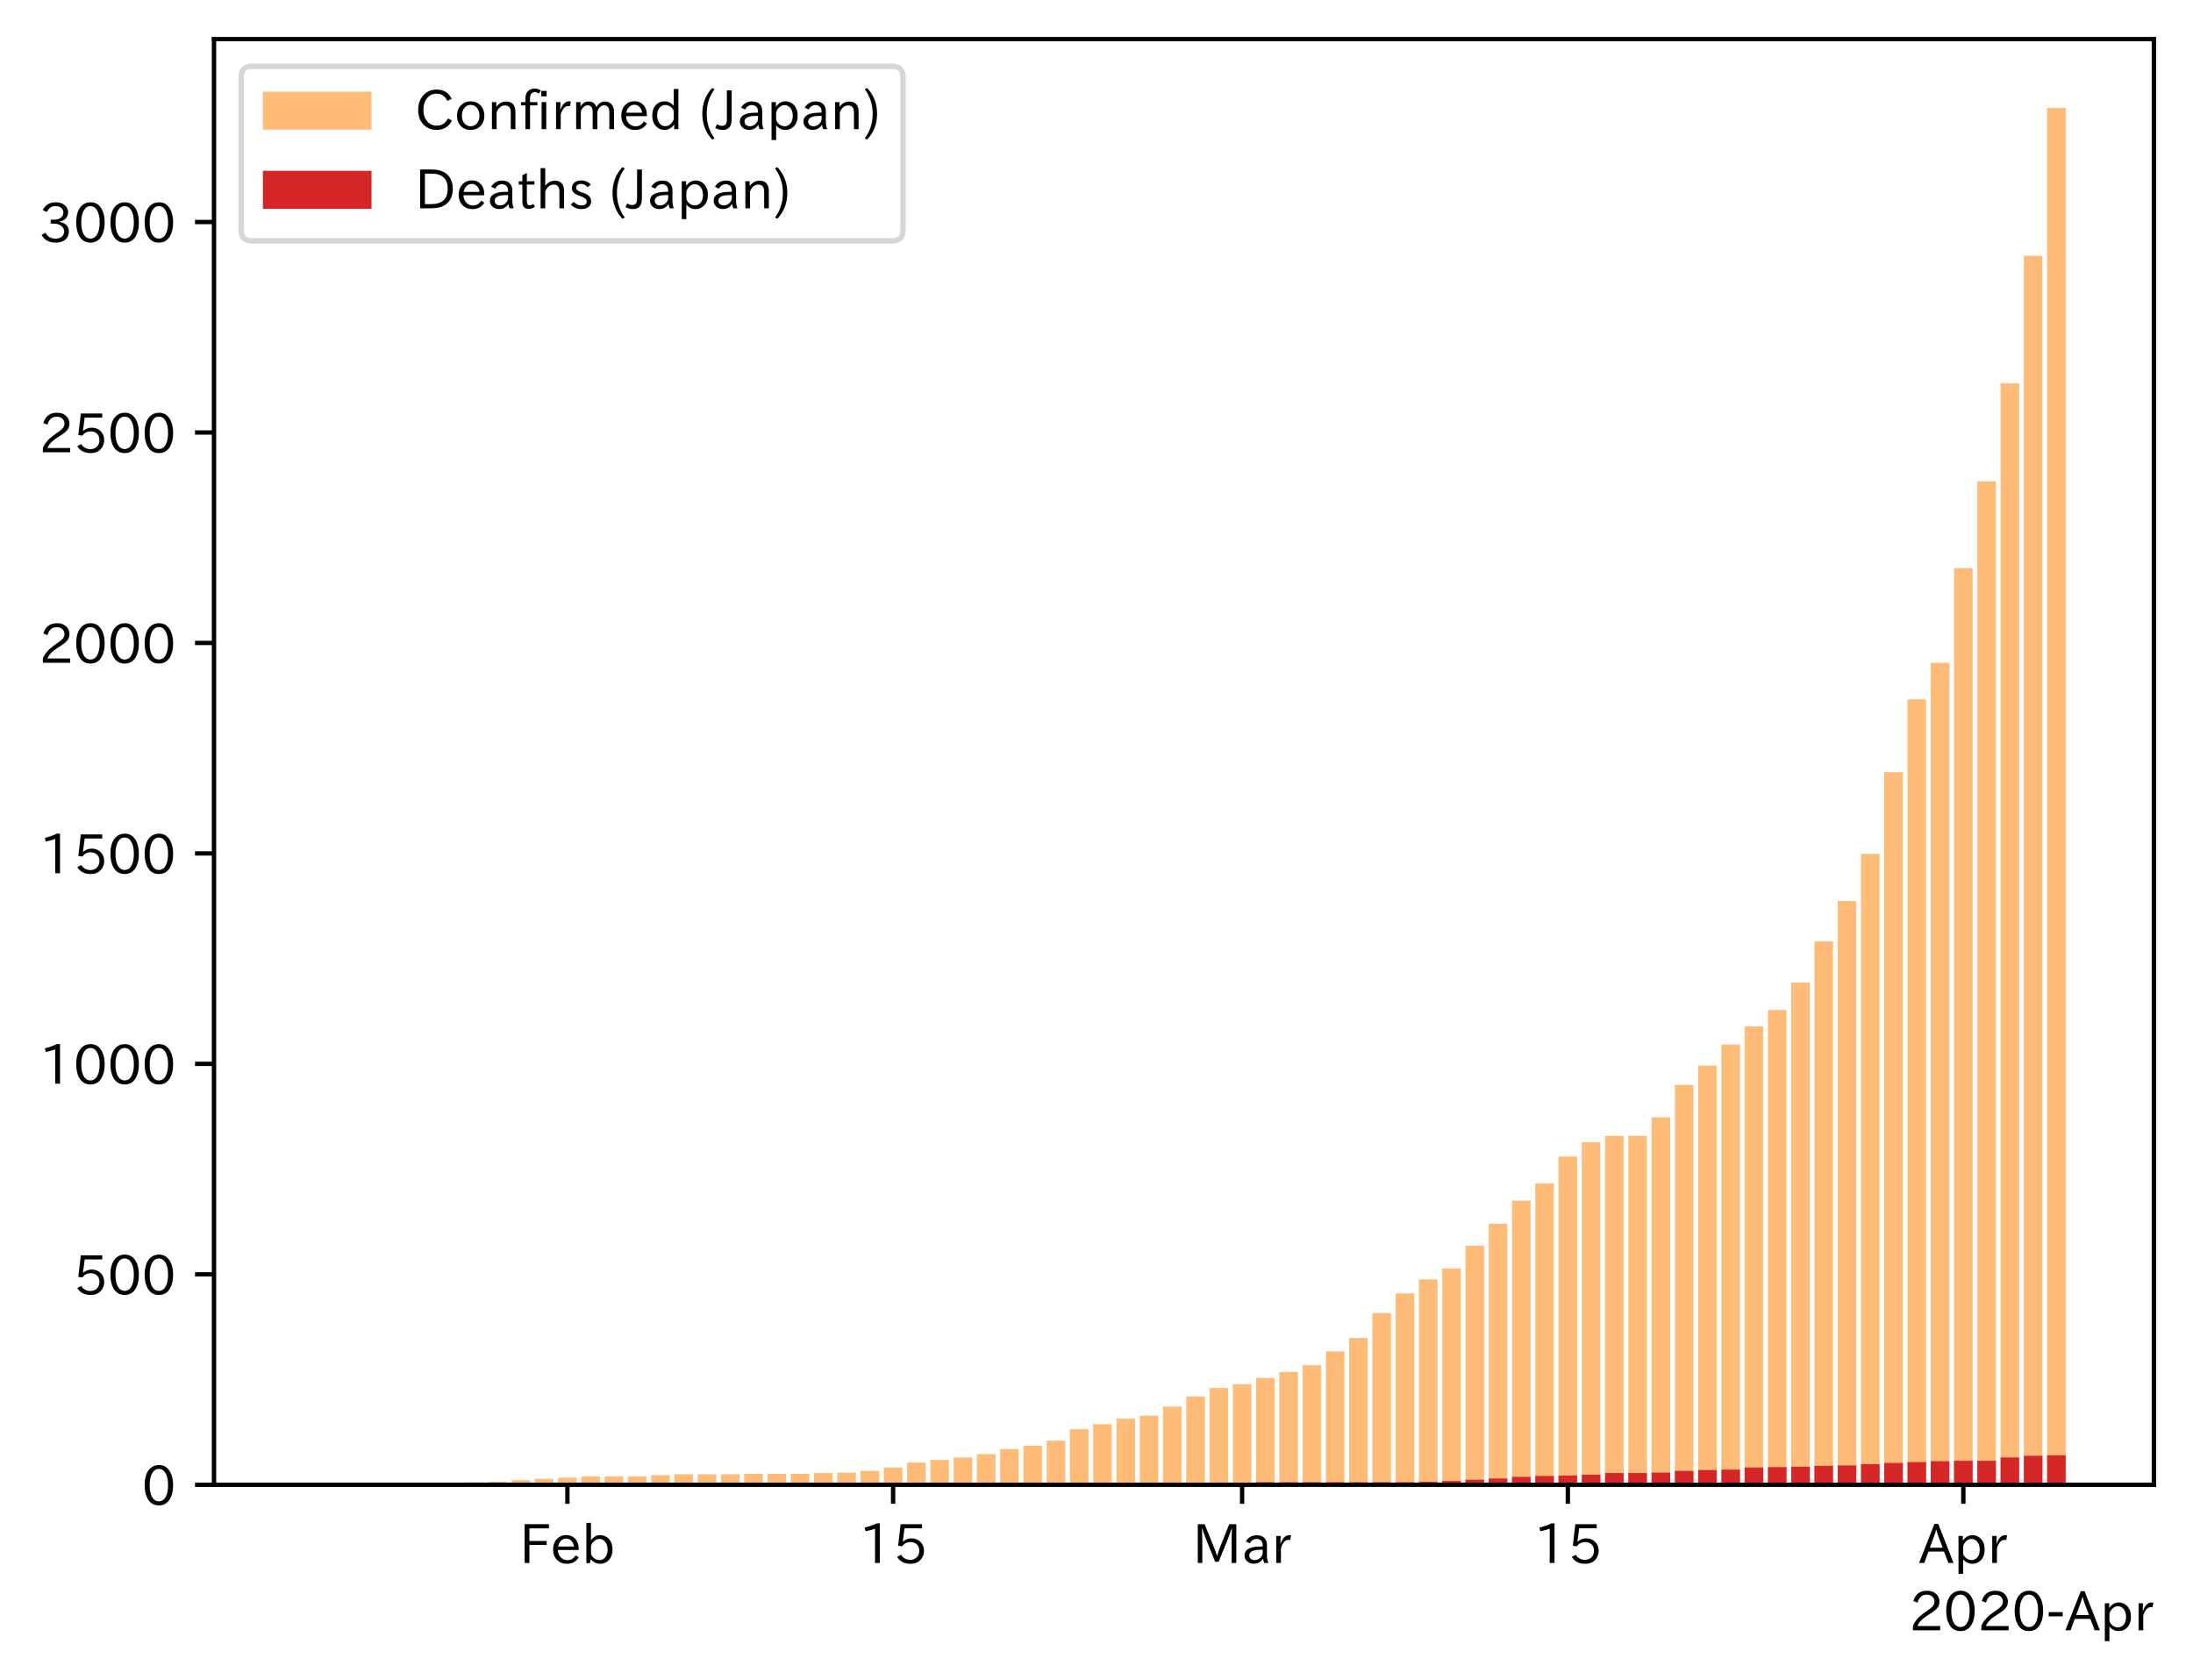 <?xml version="1.0" encoding="utf-8" standalone="no"?>
<!DOCTYPE svg PUBLIC "-//W3C//DTD SVG 1.1//EN"
  "http://www.w3.org/Graphics/SVG/1.1/DTD/svg11.dtd">
<!-- Created with matplotlib (https://matplotlib.org/) -->
<svg height="309.293pt" version="1.1" viewBox="0 0 403.714 309.293" width="403.714pt" xmlns="http://www.w3.org/2000/svg" xmlns:xlink="http://www.w3.org/1999/xlink">
 <defs>
  <style type="text/css">
*{stroke-linecap:butt;stroke-linejoin:round;}
  </style>
 </defs>
 <g id="figure_1">
  <g id="patch_1">
   <path d="M 0 309.293 
L 403.714 309.293 
L 403.714 0 
L 0 0 
z
" style="fill:#ffffff;"/>
  </g>
  <g id="axes_1">
   <g id="patch_2">
    <path d="M 39.394 273.312 
L 396.514 273.312 
L 396.514 7.2 
L 39.394 7.2 
z
" style="fill:#ffffff;"/>
   </g>
   <g id="patch_3">
    <path clip-path="url(#p62c40463d8)" d="M 55.626 273.312 
L 59.053 273.312 
L 59.053 273.235 
L 55.626 273.235 
z
" style="fill:#ffbb78;"/>
   </g>
   <g id="patch_4">
    <path clip-path="url(#p62c40463d8)" d="M 59.91 273.312 
L 63.336 273.312 
L 63.336 273.235 
L 59.91 273.235 
z
" style="fill:#ffbb78;"/>
   </g>
   <g id="patch_5">
    <path clip-path="url(#p62c40463d8)" d="M 64.193 273.312 
L 67.619 273.312 
L 67.619 273.235 
L 64.193 273.235 
z
" style="fill:#ffbb78;"/>
   </g>
   <g id="patch_6">
    <path clip-path="url(#p62c40463d8)" d="M 68.476 273.312 
L 71.902 273.312 
L 71.902 273.235 
L 68.476 273.235 
z
" style="fill:#ffbb78;"/>
   </g>
   <g id="patch_7">
    <path clip-path="url(#p62c40463d8)" d="M 72.759 273.312 
L 76.185 273.312 
L 76.185 273.08 
L 72.759 273.08 
z
" style="fill:#ffbb78;"/>
   </g>
   <g id="patch_8">
    <path clip-path="url(#p62c40463d8)" d="M 77.042 273.312 
L 80.468 273.312 
L 80.468 273.08 
L 77.042 273.08 
z
" style="fill:#ffbb78;"/>
   </g>
   <g id="patch_9">
    <path clip-path="url(#p62c40463d8)" d="M 81.325 273.312 
L 84.751 273.312 
L 84.751 273.002 
L 81.325 273.002 
z
" style="fill:#ffbb78;"/>
   </g>
   <g id="patch_10">
    <path clip-path="url(#p62c40463d8)" d="M 85.608 273.312 
L 89.034 273.312 
L 89.034 272.847 
L 85.608 272.847 
z
" style="fill:#ffbb78;"/>
   </g>
   <g id="patch_11">
    <path clip-path="url(#p62c40463d8)" d="M 89.891 273.312 
L 93.317 273.312 
L 93.317 272.77 
L 89.891 272.77 
z
" style="fill:#ffbb78;"/>
   </g>
   <g id="patch_12">
    <path clip-path="url(#p62c40463d8)" d="M 94.174 273.312 
L 97.6 273.312 
L 97.6 272.46 
L 94.174 272.46 
z
" style="fill:#ffbb78;"/>
   </g>
   <g id="patch_13">
    <path clip-path="url(#p62c40463d8)" d="M 98.457 273.312 
L 101.883 273.312 
L 101.883 272.227 
L 98.457 272.227 
z
" style="fill:#ffbb78;"/>
   </g>
   <g id="patch_14">
    <path clip-path="url(#p62c40463d8)" d="M 102.74 273.312 
L 106.166 273.312 
L 106.166 271.995 
L 102.74 271.995 
z
" style="fill:#ffbb78;"/>
   </g>
   <g id="patch_15">
    <path clip-path="url(#p62c40463d8)" d="M 107.023 273.312 
L 110.449 273.312 
L 110.449 271.762 
L 107.023 271.762 
z
" style="fill:#ffbb78;"/>
   </g>
   <g id="patch_16">
    <path clip-path="url(#p62c40463d8)" d="M 111.306 273.312 
L 114.732 273.312 
L 114.732 271.762 
L 111.306 271.762 
z
" style="fill:#ffbb78;"/>
   </g>
   <g id="patch_17">
    <path clip-path="url(#p62c40463d8)" d="M 115.589 273.312 
L 119.015 273.312 
L 119.015 271.762 
L 115.589 271.762 
z
" style="fill:#ffbb78;"/>
   </g>
   <g id="patch_18">
    <path clip-path="url(#p62c40463d8)" d="M 119.872 273.312 
L 123.299 273.312 
L 123.299 271.53 
L 119.872 271.53 
z
" style="fill:#ffbb78;"/>
   </g>
   <g id="patch_19">
    <path clip-path="url(#p62c40463d8)" d="M 124.155 273.312 
L 127.582 273.312 
L 127.582 271.375 
L 124.155 271.375 
z
" style="fill:#ffbb78;"/>
   </g>
   <g id="patch_20">
    <path clip-path="url(#p62c40463d8)" d="M 128.438 273.312 
L 131.865 273.312 
L 131.865 271.375 
L 128.438 271.375 
z
" style="fill:#ffbb78;"/>
   </g>
   <g id="patch_21">
    <path clip-path="url(#p62c40463d8)" d="M 132.721 273.312 
L 136.148 273.312 
L 136.148 271.375 
L 132.721 271.375 
z
" style="fill:#ffbb78;"/>
   </g>
   <g id="patch_22">
    <path clip-path="url(#p62c40463d8)" d="M 137.004 273.312 
L 140.431 273.312 
L 140.431 271.297 
L 137.004 271.297 
z
" style="fill:#ffbb78;"/>
   </g>
   <g id="patch_23">
    <path clip-path="url(#p62c40463d8)" d="M 141.287 273.312 
L 144.714 273.312 
L 144.714 271.297 
L 141.287 271.297 
z
" style="fill:#ffbb78;"/>
   </g>
   <g id="patch_24">
    <path clip-path="url(#p62c40463d8)" d="M 145.57 273.312 
L 148.997 273.312 
L 148.997 271.297 
L 145.57 271.297 
z
" style="fill:#ffbb78;"/>
   </g>
   <g id="patch_25">
    <path clip-path="url(#p62c40463d8)" d="M 149.853 273.312 
L 153.28 273.312 
L 153.28 271.143 
L 149.853 271.143 
z
" style="fill:#ffbb78;"/>
   </g>
   <g id="patch_26">
    <path clip-path="url(#p62c40463d8)" d="M 154.136 273.312 
L 157.563 273.312 
L 157.563 271.065 
L 154.136 271.065 
z
" style="fill:#ffbb78;"/>
   </g>
   <g id="patch_27">
    <path clip-path="url(#p62c40463d8)" d="M 158.419 273.312 
L 161.846 273.312 
L 161.846 270.755 
L 158.419 270.755 
z
" style="fill:#ffbb78;"/>
   </g>
   <g id="patch_28">
    <path clip-path="url(#p62c40463d8)" d="M 162.703 273.312 
L 166.129 273.312 
L 166.129 270.135 
L 162.703 270.135 
z
" style="fill:#ffbb78;"/>
   </g>
   <g id="patch_29">
    <path clip-path="url(#p62c40463d8)" d="M 166.986 273.312 
L 170.412 273.312 
L 170.412 269.206 
L 166.986 269.206 
z
" style="fill:#ffbb78;"/>
   </g>
   <g id="patch_30">
    <path clip-path="url(#p62c40463d8)" d="M 171.269 273.312 
L 174.695 273.312 
L 174.695 268.741 
L 171.269 268.741 
z
" style="fill:#ffbb78;"/>
   </g>
   <g id="patch_31">
    <path clip-path="url(#p62c40463d8)" d="M 175.552 273.312 
L 178.978 273.312 
L 178.978 268.276 
L 175.552 268.276 
z
" style="fill:#ffbb78;"/>
   </g>
   <g id="patch_32">
    <path clip-path="url(#p62c40463d8)" d="M 179.835 273.312 
L 183.261 273.312 
L 183.261 267.656 
L 179.835 267.656 
z
" style="fill:#ffbb78;"/>
   </g>
   <g id="patch_33">
    <path clip-path="url(#p62c40463d8)" d="M 184.118 273.312 
L 187.544 273.312 
L 187.544 266.726 
L 184.118 266.726 
z
" style="fill:#ffbb78;"/>
   </g>
   <g id="patch_34">
    <path clip-path="url(#p62c40463d8)" d="M 188.401 273.312 
L 191.827 273.312 
L 191.827 266.106 
L 188.401 266.106 
z
" style="fill:#ffbb78;"/>
   </g>
   <g id="patch_35">
    <path clip-path="url(#p62c40463d8)" d="M 192.684 273.312 
L 196.11 273.312 
L 196.11 265.177 
L 192.684 265.177 
z
" style="fill:#ffbb78;"/>
   </g>
   <g id="patch_36">
    <path clip-path="url(#p62c40463d8)" d="M 196.967 273.312 
L 200.393 273.312 
L 200.393 263.085 
L 196.967 263.085 
z
" style="fill:#ffbb78;"/>
   </g>
   <g id="patch_37">
    <path clip-path="url(#p62c40463d8)" d="M 201.25 273.312 
L 204.676 273.312 
L 204.676 262.155 
L 201.25 262.155 
z
" style="fill:#ffbb78;"/>
   </g>
   <g id="patch_38">
    <path clip-path="url(#p62c40463d8)" d="M 205.533 273.312 
L 208.959 273.312 
L 208.959 261.147 
L 205.533 261.147 
z
" style="fill:#ffbb78;"/>
   </g>
   <g id="patch_39">
    <path clip-path="url(#p62c40463d8)" d="M 209.816 273.312 
L 213.242 273.312 
L 213.242 260.605 
L 209.816 260.605 
z
" style="fill:#ffbb78;"/>
   </g>
   <g id="patch_40">
    <path clip-path="url(#p62c40463d8)" d="M 214.099 273.312 
L 217.525 273.312 
L 217.525 258.901 
L 214.099 258.901 
z
" style="fill:#ffbb78;"/>
   </g>
   <g id="patch_41">
    <path clip-path="url(#p62c40463d8)" d="M 218.382 273.312 
L 221.808 273.312 
L 221.808 257.041 
L 218.382 257.041 
z
" style="fill:#ffbb78;"/>
   </g>
   <g id="patch_42">
    <path clip-path="url(#p62c40463d8)" d="M 222.665 273.312 
L 226.092 273.312 
L 226.092 255.491 
L 222.665 255.491 
z
" style="fill:#ffbb78;"/>
   </g>
   <g id="patch_43">
    <path clip-path="url(#p62c40463d8)" d="M 226.948 273.312 
L 230.375 273.312 
L 230.375 254.794 
L 226.948 254.794 
z
" style="fill:#ffbb78;"/>
   </g>
   <g id="patch_44">
    <path clip-path="url(#p62c40463d8)" d="M 231.231 273.312 
L 234.658 273.312 
L 234.658 253.632 
L 231.231 253.632 
z
" style="fill:#ffbb78;"/>
   </g>
   <g id="patch_45">
    <path clip-path="url(#p62c40463d8)" d="M 235.514 273.312 
L 238.941 273.312 
L 238.941 252.547 
L 235.514 252.547 
z
" style="fill:#ffbb78;"/>
   </g>
   <g id="patch_46">
    <path clip-path="url(#p62c40463d8)" d="M 239.797 273.312 
L 243.224 273.312 
L 243.224 251.307 
L 239.797 251.307 
z
" style="fill:#ffbb78;"/>
   </g>
   <g id="patch_47">
    <path clip-path="url(#p62c40463d8)" d="M 244.08 273.312 
L 247.507 273.312 
L 247.507 248.751 
L 244.08 248.751 
z
" style="fill:#ffbb78;"/>
   </g>
   <g id="patch_48">
    <path clip-path="url(#p62c40463d8)" d="M 248.363 273.312 
L 251.79 273.312 
L 251.79 246.271 
L 248.363 246.271 
z
" style="fill:#ffbb78;"/>
   </g>
   <g id="patch_49">
    <path clip-path="url(#p62c40463d8)" d="M 252.646 273.312 
L 256.073 273.312 
L 256.073 241.7 
L 252.646 241.7 
z
" style="fill:#ffbb78;"/>
   </g>
   <g id="patch_50">
    <path clip-path="url(#p62c40463d8)" d="M 256.929 273.312 
L 260.356 273.312 
L 260.356 238.058 
L 256.929 238.058 
z
" style="fill:#ffbb78;"/>
   </g>
   <g id="patch_51">
    <path clip-path="url(#p62c40463d8)" d="M 261.212 273.312 
L 264.639 273.312 
L 264.639 235.501 
L 261.212 235.501 
z
" style="fill:#ffbb78;"/>
   </g>
   <g id="patch_52">
    <path clip-path="url(#p62c40463d8)" d="M 265.496 273.312 
L 268.922 273.312 
L 268.922 233.487 
L 265.496 233.487 
z
" style="fill:#ffbb78;"/>
   </g>
   <g id="patch_53">
    <path clip-path="url(#p62c40463d8)" d="M 269.779 273.312 
L 273.205 273.312 
L 273.205 229.303 
L 269.779 229.303 
z
" style="fill:#ffbb78;"/>
   </g>
   <g id="patch_54">
    <path clip-path="url(#p62c40463d8)" d="M 274.062 273.312 
L 277.488 273.312 
L 277.488 225.274 
L 274.062 225.274 
z
" style="fill:#ffbb78;"/>
   </g>
   <g id="patch_55">
    <path clip-path="url(#p62c40463d8)" d="M 278.345 273.312 
L 281.771 273.312 
L 281.771 221.012 
L 278.345 221.012 
z
" style="fill:#ffbb78;"/>
   </g>
   <g id="patch_56">
    <path clip-path="url(#p62c40463d8)" d="M 282.628 273.312 
L 286.054 273.312 
L 286.054 217.836 
L 282.628 217.836 
z
" style="fill:#ffbb78;"/>
   </g>
   <g id="patch_57">
    <path clip-path="url(#p62c40463d8)" d="M 286.911 273.312 
L 290.337 273.312 
L 290.337 212.877 
L 286.911 212.877 
z
" style="fill:#ffbb78;"/>
   </g>
   <g id="patch_58">
    <path clip-path="url(#p62c40463d8)" d="M 291.194 273.312 
L 294.62 273.312 
L 294.62 210.243 
L 291.194 210.243 
z
" style="fill:#ffbb78;"/>
   </g>
   <g id="patch_59">
    <path clip-path="url(#p62c40463d8)" d="M 295.477 273.312 
L 298.903 273.312 
L 298.903 209.08 
L 295.477 209.08 
z
" style="fill:#ffbb78;"/>
   </g>
   <g id="patch_60">
    <path clip-path="url(#p62c40463d8)" d="M 299.76 273.312 
L 303.186 273.312 
L 303.186 209.08 
L 299.76 209.08 
z
" style="fill:#ffbb78;"/>
   </g>
   <g id="patch_61">
    <path clip-path="url(#p62c40463d8)" d="M 304.043 273.312 
L 307.469 273.312 
L 307.469 205.671 
L 304.043 205.671 
z
" style="fill:#ffbb78;"/>
   </g>
   <g id="patch_62">
    <path clip-path="url(#p62c40463d8)" d="M 308.326 273.312 
L 311.752 273.312 
L 311.752 199.705 
L 308.326 199.705 
z
" style="fill:#ffbb78;"/>
   </g>
   <g id="patch_63">
    <path clip-path="url(#p62c40463d8)" d="M 312.609 273.312 
L 316.035 273.312 
L 316.035 196.141 
L 312.609 196.141 
z
" style="fill:#ffbb78;"/>
   </g>
   <g id="patch_64">
    <path clip-path="url(#p62c40463d8)" d="M 316.892 273.312 
L 320.318 273.312 
L 320.318 192.267 
L 316.892 192.267 
z
" style="fill:#ffbb78;"/>
   </g>
   <g id="patch_65">
    <path clip-path="url(#p62c40463d8)" d="M 321.175 273.312 
L 324.601 273.312 
L 324.601 188.935 
L 321.175 188.935 
z
" style="fill:#ffbb78;"/>
   </g>
   <g id="patch_66">
    <path clip-path="url(#p62c40463d8)" d="M 325.458 273.312 
L 328.885 273.312 
L 328.885 185.914 
L 325.458 185.914 
z
" style="fill:#ffbb78;"/>
   </g>
   <g id="patch_67">
    <path clip-path="url(#p62c40463d8)" d="M 329.741 273.312 
L 333.168 273.312 
L 333.168 180.877 
L 329.741 180.877 
z
" style="fill:#ffbb78;"/>
   </g>
   <g id="patch_68">
    <path clip-path="url(#p62c40463d8)" d="M 334.024 273.312 
L 337.451 273.312 
L 337.451 173.284 
L 334.024 173.284 
z
" style="fill:#ffbb78;"/>
   </g>
   <g id="patch_69">
    <path clip-path="url(#p62c40463d8)" d="M 338.307 273.312 
L 341.734 273.312 
L 341.734 165.846 
L 338.307 165.846 
z
" style="fill:#ffbb78;"/>
   </g>
   <g id="patch_70">
    <path clip-path="url(#p62c40463d8)" d="M 342.59 273.312 
L 346.017 273.312 
L 346.017 157.168 
L 342.59 157.168 
z
" style="fill:#ffbb78;"/>
   </g>
   <g id="patch_71">
    <path clip-path="url(#p62c40463d8)" d="M 346.873 273.312 
L 350.3 273.312 
L 350.3 142.137 
L 346.873 142.137 
z
" style="fill:#ffbb78;"/>
   </g>
   <g id="patch_72">
    <path clip-path="url(#p62c40463d8)" d="M 351.156 273.312 
L 354.583 273.312 
L 354.583 128.733 
L 351.156 128.733 
z
" style="fill:#ffbb78;"/>
   </g>
   <g id="patch_73">
    <path clip-path="url(#p62c40463d8)" d="M 355.439 273.312 
L 358.866 273.312 
L 358.866 121.992 
L 355.439 121.992 
z
" style="fill:#ffbb78;"/>
   </g>
   <g id="patch_74">
    <path clip-path="url(#p62c40463d8)" d="M 359.722 273.312 
L 363.149 273.312 
L 363.149 104.559 
L 359.722 104.559 
z
" style="fill:#ffbb78;"/>
   </g>
   <g id="patch_75">
    <path clip-path="url(#p62c40463d8)" d="M 364.005 273.312 
L 367.432 273.312 
L 367.432 88.598 
L 364.005 88.598 
z
" style="fill:#ffbb78;"/>
   </g>
   <g id="patch_76">
    <path clip-path="url(#p62c40463d8)" d="M 368.289 273.312 
L 371.715 273.312 
L 371.715 70.545 
L 368.289 70.545 
z
" style="fill:#ffbb78;"/>
   </g>
   <g id="patch_77">
    <path clip-path="url(#p62c40463d8)" d="M 372.572 273.312 
L 375.998 273.312 
L 375.998 47.068 
L 372.572 47.068 
z
" style="fill:#ffbb78;"/>
   </g>
   <g id="patch_78">
    <path clip-path="url(#p62c40463d8)" d="M 376.855 273.312 
L 380.281 273.312 
L 380.281 19.872 
L 376.855 19.872 
z
" style="fill:#ffbb78;"/>
   </g>
   <g id="patch_79">
    <path clip-path="url(#p62c40463d8)" d="M 55.626 273.312 
L 59.053 273.312 
L 59.053 273.312 
L 55.626 273.312 
z
" style="fill:#d62728;"/>
   </g>
   <g id="patch_80">
    <path clip-path="url(#p62c40463d8)" d="M 59.91 273.312 
L 63.336 273.312 
L 63.336 273.312 
L 59.91 273.312 
z
" style="fill:#d62728;"/>
   </g>
   <g id="patch_81">
    <path clip-path="url(#p62c40463d8)" d="M 64.193 273.312 
L 67.619 273.312 
L 67.619 273.312 
L 64.193 273.312 
z
" style="fill:#d62728;"/>
   </g>
   <g id="patch_82">
    <path clip-path="url(#p62c40463d8)" d="M 68.476 273.312 
L 71.902 273.312 
L 71.902 273.312 
L 68.476 273.312 
z
" style="fill:#d62728;"/>
   </g>
   <g id="patch_83">
    <path clip-path="url(#p62c40463d8)" d="M 72.759 273.312 
L 76.185 273.312 
L 76.185 273.312 
L 72.759 273.312 
z
" style="fill:#d62728;"/>
   </g>
   <g id="patch_84">
    <path clip-path="url(#p62c40463d8)" d="M 77.042 273.312 
L 80.468 273.312 
L 80.468 273.312 
L 77.042 273.312 
z
" style="fill:#d62728;"/>
   </g>
   <g id="patch_85">
    <path clip-path="url(#p62c40463d8)" d="M 81.325 273.312 
L 84.751 273.312 
L 84.751 273.312 
L 81.325 273.312 
z
" style="fill:#d62728;"/>
   </g>
   <g id="patch_86">
    <path clip-path="url(#p62c40463d8)" d="M 85.608 273.312 
L 89.034 273.312 
L 89.034 273.312 
L 85.608 273.312 
z
" style="fill:#d62728;"/>
   </g>
   <g id="patch_87">
    <path clip-path="url(#p62c40463d8)" d="M 89.891 273.312 
L 93.317 273.312 
L 93.317 273.312 
L 89.891 273.312 
z
" style="fill:#d62728;"/>
   </g>
   <g id="patch_88">
    <path clip-path="url(#p62c40463d8)" d="M 94.174 273.312 
L 97.6 273.312 
L 97.6 273.312 
L 94.174 273.312 
z
" style="fill:#d62728;"/>
   </g>
   <g id="patch_89">
    <path clip-path="url(#p62c40463d8)" d="M 98.457 273.312 
L 101.883 273.312 
L 101.883 273.312 
L 98.457 273.312 
z
" style="fill:#d62728;"/>
   </g>
   <g id="patch_90">
    <path clip-path="url(#p62c40463d8)" d="M 102.74 273.312 
L 106.166 273.312 
L 106.166 273.312 
L 102.74 273.312 
z
" style="fill:#d62728;"/>
   </g>
   <g id="patch_91">
    <path clip-path="url(#p62c40463d8)" d="M 107.023 273.312 
L 110.449 273.312 
L 110.449 273.312 
L 107.023 273.312 
z
" style="fill:#d62728;"/>
   </g>
   <g id="patch_92">
    <path clip-path="url(#p62c40463d8)" d="M 111.306 273.312 
L 114.732 273.312 
L 114.732 273.312 
L 111.306 273.312 
z
" style="fill:#d62728;"/>
   </g>
   <g id="patch_93">
    <path clip-path="url(#p62c40463d8)" d="M 115.589 273.312 
L 119.015 273.312 
L 119.015 273.312 
L 115.589 273.312 
z
" style="fill:#d62728;"/>
   </g>
   <g id="patch_94">
    <path clip-path="url(#p62c40463d8)" d="M 119.872 273.312 
L 123.299 273.312 
L 123.299 273.312 
L 119.872 273.312 
z
" style="fill:#d62728;"/>
   </g>
   <g id="patch_95">
    <path clip-path="url(#p62c40463d8)" d="M 124.155 273.312 
L 127.582 273.312 
L 127.582 273.312 
L 124.155 273.312 
z
" style="fill:#d62728;"/>
   </g>
   <g id="patch_96">
    <path clip-path="url(#p62c40463d8)" d="M 128.438 273.312 
L 131.865 273.312 
L 131.865 273.312 
L 128.438 273.312 
z
" style="fill:#d62728;"/>
   </g>
   <g id="patch_97">
    <path clip-path="url(#p62c40463d8)" d="M 132.721 273.312 
L 136.148 273.312 
L 136.148 273.312 
L 132.721 273.312 
z
" style="fill:#d62728;"/>
   </g>
   <g id="patch_98">
    <path clip-path="url(#p62c40463d8)" d="M 137.004 273.312 
L 140.431 273.312 
L 140.431 273.312 
L 137.004 273.312 
z
" style="fill:#d62728;"/>
   </g>
   <g id="patch_99">
    <path clip-path="url(#p62c40463d8)" d="M 141.287 273.312 
L 144.714 273.312 
L 144.714 273.312 
L 141.287 273.312 
z
" style="fill:#d62728;"/>
   </g>
   <g id="patch_100">
    <path clip-path="url(#p62c40463d8)" d="M 145.57 273.312 
L 148.997 273.312 
L 148.997 273.312 
L 145.57 273.312 
z
" style="fill:#d62728;"/>
   </g>
   <g id="patch_101">
    <path clip-path="url(#p62c40463d8)" d="M 149.853 273.312 
L 153.28 273.312 
L 153.28 273.312 
L 149.853 273.312 
z
" style="fill:#d62728;"/>
   </g>
   <g id="patch_102">
    <path clip-path="url(#p62c40463d8)" d="M 154.136 273.312 
L 157.563 273.312 
L 157.563 273.312 
L 154.136 273.312 
z
" style="fill:#d62728;"/>
   </g>
   <g id="patch_103">
    <path clip-path="url(#p62c40463d8)" d="M 158.419 273.312 
L 161.846 273.312 
L 161.846 273.235 
L 158.419 273.235 
z
" style="fill:#d62728;"/>
   </g>
   <g id="patch_104">
    <path clip-path="url(#p62c40463d8)" d="M 162.703 273.312 
L 166.129 273.312 
L 166.129 273.235 
L 162.703 273.235 
z
" style="fill:#d62728;"/>
   </g>
   <g id="patch_105">
    <path clip-path="url(#p62c40463d8)" d="M 166.986 273.312 
L 170.412 273.312 
L 170.412 273.235 
L 166.986 273.235 
z
" style="fill:#d62728;"/>
   </g>
   <g id="patch_106">
    <path clip-path="url(#p62c40463d8)" d="M 171.269 273.312 
L 174.695 273.312 
L 174.695 273.235 
L 171.269 273.235 
z
" style="fill:#d62728;"/>
   </g>
   <g id="patch_107">
    <path clip-path="url(#p62c40463d8)" d="M 175.552 273.312 
L 178.978 273.312 
L 178.978 273.235 
L 175.552 273.235 
z
" style="fill:#d62728;"/>
   </g>
   <g id="patch_108">
    <path clip-path="url(#p62c40463d8)" d="M 179.835 273.312 
L 183.261 273.312 
L 183.261 273.235 
L 179.835 273.235 
z
" style="fill:#d62728;"/>
   </g>
   <g id="patch_109">
    <path clip-path="url(#p62c40463d8)" d="M 184.118 273.312 
L 187.544 273.312 
L 187.544 273.235 
L 184.118 273.235 
z
" style="fill:#d62728;"/>
   </g>
   <g id="patch_110">
    <path clip-path="url(#p62c40463d8)" d="M 188.401 273.312 
L 191.827 273.312 
L 191.827 273.235 
L 188.401 273.235 
z
" style="fill:#d62728;"/>
   </g>
   <g id="patch_111">
    <path clip-path="url(#p62c40463d8)" d="M 192.684 273.312 
L 196.11 273.312 
L 196.11 273.235 
L 192.684 273.235 
z
" style="fill:#d62728;"/>
   </g>
   <g id="patch_112">
    <path clip-path="url(#p62c40463d8)" d="M 196.967 273.312 
L 200.393 273.312 
L 200.393 273.235 
L 196.967 273.235 
z
" style="fill:#d62728;"/>
   </g>
   <g id="patch_113">
    <path clip-path="url(#p62c40463d8)" d="M 201.25 273.312 
L 204.676 273.312 
L 204.676 273.235 
L 201.25 273.235 
z
" style="fill:#d62728;"/>
   </g>
   <g id="patch_114">
    <path clip-path="url(#p62c40463d8)" d="M 205.533 273.312 
L 208.959 273.312 
L 208.959 273.235 
L 205.533 273.235 
z
" style="fill:#d62728;"/>
   </g>
   <g id="patch_115">
    <path clip-path="url(#p62c40463d8)" d="M 209.816 273.312 
L 213.242 273.312 
L 213.242 273.235 
L 209.816 273.235 
z
" style="fill:#d62728;"/>
   </g>
   <g id="patch_116">
    <path clip-path="url(#p62c40463d8)" d="M 214.099 273.312 
L 217.525 273.312 
L 217.525 273.08 
L 214.099 273.08 
z
" style="fill:#d62728;"/>
   </g>
   <g id="patch_117">
    <path clip-path="url(#p62c40463d8)" d="M 218.382 273.312 
L 221.808 273.312 
L 221.808 273.002 
L 218.382 273.002 
z
" style="fill:#d62728;"/>
   </g>
   <g id="patch_118">
    <path clip-path="url(#p62c40463d8)" d="M 222.665 273.312 
L 226.092 273.312 
L 226.092 272.925 
L 222.665 272.925 
z
" style="fill:#d62728;"/>
   </g>
   <g id="patch_119">
    <path clip-path="url(#p62c40463d8)" d="M 226.948 273.312 
L 230.375 273.312 
L 230.375 272.925 
L 226.948 272.925 
z
" style="fill:#d62728;"/>
   </g>
   <g id="patch_120">
    <path clip-path="url(#p62c40463d8)" d="M 231.231 273.312 
L 234.658 273.312 
L 234.658 272.847 
L 231.231 272.847 
z
" style="fill:#d62728;"/>
   </g>
   <g id="patch_121">
    <path clip-path="url(#p62c40463d8)" d="M 235.514 273.312 
L 238.941 273.312 
L 238.941 272.847 
L 235.514 272.847 
z
" style="fill:#d62728;"/>
   </g>
   <g id="patch_122">
    <path clip-path="url(#p62c40463d8)" d="M 239.797 273.312 
L 243.224 273.312 
L 243.224 272.847 
L 239.797 272.847 
z
" style="fill:#d62728;"/>
   </g>
   <g id="patch_123">
    <path clip-path="url(#p62c40463d8)" d="M 244.08 273.312 
L 247.507 273.312 
L 247.507 272.847 
L 244.08 272.847 
z
" style="fill:#d62728;"/>
   </g>
   <g id="patch_124">
    <path clip-path="url(#p62c40463d8)" d="M 248.363 273.312 
L 251.79 273.312 
L 251.79 272.847 
L 248.363 272.847 
z
" style="fill:#d62728;"/>
   </g>
   <g id="patch_125">
    <path clip-path="url(#p62c40463d8)" d="M 252.646 273.312 
L 256.073 273.312 
L 256.073 272.847 
L 252.646 272.847 
z
" style="fill:#d62728;"/>
   </g>
   <g id="patch_126">
    <path clip-path="url(#p62c40463d8)" d="M 256.929 273.312 
L 260.356 273.312 
L 260.356 272.847 
L 256.929 272.847 
z
" style="fill:#d62728;"/>
   </g>
   <g id="patch_127">
    <path clip-path="url(#p62c40463d8)" d="M 261.212 273.312 
L 264.639 273.312 
L 264.639 272.77 
L 261.212 272.77 
z
" style="fill:#d62728;"/>
   </g>
   <g id="patch_128">
    <path clip-path="url(#p62c40463d8)" d="M 265.496 273.312 
L 268.922 273.312 
L 268.922 272.615 
L 265.496 272.615 
z
" style="fill:#d62728;"/>
   </g>
   <g id="patch_129">
    <path clip-path="url(#p62c40463d8)" d="M 269.779 273.312 
L 273.205 273.312 
L 273.205 272.382 
L 269.779 272.382 
z
" style="fill:#d62728;"/>
   </g>
   <g id="patch_130">
    <path clip-path="url(#p62c40463d8)" d="M 274.062 273.312 
L 277.488 273.312 
L 277.488 272.15 
L 274.062 272.15 
z
" style="fill:#d62728;"/>
   </g>
   <g id="patch_131">
    <path clip-path="url(#p62c40463d8)" d="M 278.345 273.312 
L 281.771 273.312 
L 281.771 271.84 
L 278.345 271.84 
z
" style="fill:#d62728;"/>
   </g>
   <g id="patch_132">
    <path clip-path="url(#p62c40463d8)" d="M 282.628 273.312 
L 286.054 273.312 
L 286.054 271.685 
L 282.628 271.685 
z
" style="fill:#d62728;"/>
   </g>
   <g id="patch_133">
    <path clip-path="url(#p62c40463d8)" d="M 286.911 273.312 
L 290.337 273.312 
L 290.337 271.607 
L 286.911 271.607 
z
" style="fill:#d62728;"/>
   </g>
   <g id="patch_134">
    <path clip-path="url(#p62c40463d8)" d="M 291.194 273.312 
L 294.62 273.312 
L 294.62 271.452 
L 291.194 271.452 
z
" style="fill:#d62728;"/>
   </g>
   <g id="patch_135">
    <path clip-path="url(#p62c40463d8)" d="M 295.477 273.312 
L 298.903 273.312 
L 298.903 271.143 
L 295.477 271.143 
z
" style="fill:#d62728;"/>
   </g>
   <g id="patch_136">
    <path clip-path="url(#p62c40463d8)" d="M 299.76 273.312 
L 303.186 273.312 
L 303.186 271.143 
L 299.76 271.143 
z
" style="fill:#d62728;"/>
   </g>
   <g id="patch_137">
    <path clip-path="url(#p62c40463d8)" d="M 304.043 273.312 
L 307.469 273.312 
L 307.469 271.065 
L 304.043 271.065 
z
" style="fill:#d62728;"/>
   </g>
   <g id="patch_138">
    <path clip-path="url(#p62c40463d8)" d="M 308.326 273.312 
L 311.752 273.312 
L 311.752 270.755 
L 308.326 270.755 
z
" style="fill:#d62728;"/>
   </g>
   <g id="patch_139">
    <path clip-path="url(#p62c40463d8)" d="M 312.609 273.312 
L 316.035 273.312 
L 316.035 270.6 
L 312.609 270.6 
z
" style="fill:#d62728;"/>
   </g>
   <g id="patch_140">
    <path clip-path="url(#p62c40463d8)" d="M 316.892 273.312 
L 320.318 273.312 
L 320.318 270.523 
L 316.892 270.523 
z
" style="fill:#d62728;"/>
   </g>
   <g id="patch_141">
    <path clip-path="url(#p62c40463d8)" d="M 321.175 273.312 
L 324.601 273.312 
L 324.601 270.135 
L 321.175 270.135 
z
" style="fill:#d62728;"/>
   </g>
   <g id="patch_142">
    <path clip-path="url(#p62c40463d8)" d="M 325.458 273.312 
L 328.885 273.312 
L 328.885 270.058 
L 325.458 270.058 
z
" style="fill:#d62728;"/>
   </g>
   <g id="patch_143">
    <path clip-path="url(#p62c40463d8)" d="M 329.741 273.312 
L 333.168 273.312 
L 333.168 269.98 
L 329.741 269.98 
z
" style="fill:#d62728;"/>
   </g>
   <g id="patch_144">
    <path clip-path="url(#p62c40463d8)" d="M 334.024 273.312 
L 337.451 273.312 
L 337.451 269.825 
L 334.024 269.825 
z
" style="fill:#d62728;"/>
   </g>
   <g id="patch_145">
    <path clip-path="url(#p62c40463d8)" d="M 338.307 273.312 
L 341.734 273.312 
L 341.734 269.748 
L 338.307 269.748 
z
" style="fill:#d62728;"/>
   </g>
   <g id="patch_146">
    <path clip-path="url(#p62c40463d8)" d="M 342.59 273.312 
L 346.017 273.312 
L 346.017 269.515 
L 342.59 269.515 
z
" style="fill:#d62728;"/>
   </g>
   <g id="patch_147">
    <path clip-path="url(#p62c40463d8)" d="M 346.873 273.312 
L 350.3 273.312 
L 350.3 269.283 
L 346.873 269.283 
z
" style="fill:#d62728;"/>
   </g>
   <g id="patch_148">
    <path clip-path="url(#p62c40463d8)" d="M 351.156 273.312 
L 354.583 273.312 
L 354.583 269.128 
L 351.156 269.128 
z
" style="fill:#d62728;"/>
   </g>
   <g id="patch_149">
    <path clip-path="url(#p62c40463d8)" d="M 355.439 273.312 
L 358.866 273.312 
L 358.866 268.973 
L 355.439 268.973 
z
" style="fill:#d62728;"/>
   </g>
   <g id="patch_150">
    <path clip-path="url(#p62c40463d8)" d="M 359.722 273.312 
L 363.149 273.312 
L 363.149 268.896 
L 359.722 268.896 
z
" style="fill:#d62728;"/>
   </g>
   <g id="patch_151">
    <path clip-path="url(#p62c40463d8)" d="M 364.005 273.312 
L 367.432 273.312 
L 367.432 268.896 
L 364.005 268.896 
z
" style="fill:#d62728;"/>
   </g>
   <g id="patch_152">
    <path clip-path="url(#p62c40463d8)" d="M 368.289 273.312 
L 371.715 273.312 
L 371.715 268.276 
L 368.289 268.276 
z
" style="fill:#d62728;"/>
   </g>
   <g id="patch_153">
    <path clip-path="url(#p62c40463d8)" d="M 372.572 273.312 
L 375.998 273.312 
L 375.998 267.966 
L 372.572 267.966 
z
" style="fill:#d62728;"/>
   </g>
   <g id="patch_154">
    <path clip-path="url(#p62c40463d8)" d="M 376.855 273.312 
L 380.281 273.312 
L 380.281 267.888 
L 376.855 267.888 
z
" style="fill:#d62728;"/>
   </g>
   <g id="matplotlib.axis_1">
    <g id="xtick_1">
     <g id="line2d_1">
      <defs>
       <path d="M 0 0 
L 0 3.5 
" id="mf016e0fa26" style="stroke:#000000;stroke-width:0.8;"/>
      </defs>
      <g>
       <use style="stroke:#000000;stroke-width:0.8;" x="104.453" xlink:href="#mf016e0fa26" y="273.312"/>
      </g>
     </g>
     <g id="text_1">
      <!-- Feb -->
      <defs>
       <path d="M 54.203 64.703 
L 18.312 64.703 
L 18.312 41.5 
L 50.094 41.5 
L 50.094 34.188 
L 18.312 34.188 
L 18.312 0.984 
L 9.516 0.984 
L 9.516 72.406 
L 54.203 72.406 
z
" id="IPAexGothic-70"/>
       <path d="M 13.484 24.906 
Q 13.922 16.266 18.891 11.281 
Q 23.969 6.203 31.203 6.203 
Q 40.719 6.203 46.297 15.094 
L 51.906 11.375 
Q 44.828 -0.484 30.172 -0.484 
Q 19.094 -0.484 11.969 6.594 
Q 4.781 13.812 4.781 25.641 
Q 4.781 38.188 12.312 45.703 
Q 19 52.391 29 52.391 
Q 38.422 52.391 44.781 46.188 
Q 51.906 38.969 51.906 26.906 
L 51.906 24.906 
z
M 43.062 31.203 
Q 42.328 37.984 38.281 41.891 
Q 34.281 45.906 28.812 45.906 
Q 22.469 45.906 17.969 40.484 
Q 14.891 36.812 13.969 31.203 
z
" id="IPAexGothic-101"/>
       <path d="M 17.578 42.672 
Q 24.219 52.203 34.672 52.203 
Q 43.562 52.203 49.859 45.906 
Q 57.172 38.578 57.172 25.688 
Q 57.172 13.094 49.859 5.812 
Q 43.562 -0.484 34.469 -0.484 
Q 24.359 -0.484 17 8.062 
L 15.766 0.688 
L 9.078 0.688 
L 9.078 74.906 
L 17.578 74.906 
z
M 17.578 31.203 
L 17.578 19.578 
Q 17.578 13.875 23.875 9.375 
Q 28.172 6.297 33.109 6.297 
Q 38.875 6.297 42.875 10.297 
Q 48.188 15.766 48.188 25.484 
Q 48.188 34.281 43.797 39.891 
Q 39.453 45.312 33.203 45.312 
Q 27.484 45.312 22.469 40.281 
Q 17.578 35.406 17.578 31.203 
z
" id="IPAexGothic-98"/>
      </defs>
      <g transform="translate(95.63 287.803)scale(0.1 -0.1)">
       <use xlink:href="#IPAexGothic-70"/>
       <use x="57.178" xlink:href="#IPAexGothic-101"/>
       <use x="114.062" xlink:href="#IPAexGothic-98"/>
      </g>
     </g>
    </g>
    <g id="xtick_2">
     <g id="line2d_2">
      <g>
       <use style="stroke:#000000;stroke-width:0.8;" x="164.416" xlink:href="#mf016e0fa26" y="273.312"/>
      </g>
     </g>
     <g id="text_2">
      <!-- 15 -->
      <defs>
       <path d="M 38.484 0.984 
L 29.688 0.984 
L 29.688 64.109 
Q 21.438 61.281 12.312 59.328 
L 10.688 66.109 
Q 23.734 69.391 32.906 73.922 
L 38.484 73.922 
z
" id="IPAexGothic-49"/>
       <path d="M 18.406 40.672 
Q 25.531 46.297 33.938 46.297 
Q 44 46.297 50.641 39.5 
Q 56.844 33.016 56.844 23.391 
Q 56.844 14.656 51.516 8.016 
Q 44.828 -0.484 31.734 -0.484 
Q 14.984 -0.484 7.328 12.25 
L 14.656 16.062 
Q 20.453 6.781 31.453 6.781 
Q 38.531 6.781 43.266 11.188 
Q 48.141 15.828 48.141 23.484 
Q 48.141 30.719 43.844 35.016 
Q 39.359 39.5 32.125 39.5 
Q 21.969 39.5 16.75 31.688 
L 9.234 32.672 
L 13.812 72.406 
L 53.219 72.406 
L 53.219 64.891 
L 20.953 64.891 
L 17.719 40.672 
z
" id="IPAexGothic-53"/>
      </defs>
      <g transform="translate(158.117 287.803)scale(0.1 -0.1)">
       <use xlink:href="#IPAexGothic-49"/>
       <use x="62.988" xlink:href="#IPAexGothic-53"/>
      </g>
     </g>
    </g>
    <g id="xtick_3">
     <g id="line2d_3">
      <g>
       <use style="stroke:#000000;stroke-width:0.8;" x="228.661" xlink:href="#mf016e0fa26" y="273.312"/>
      </g>
     </g>
     <g id="text_3">
      <!-- Mar -->
      <defs>
       <path d="M 80.422 0.984 
L 71.828 0.984 
L 71.828 39.594 
Q 71.828 51.266 72.406 64.594 
L 72.016 64.594 
Q 68.062 53.266 63.531 41.797 
L 47.906 3.266 
L 41.406 3.266 
L 25.641 42.578 
Q 20.75 54.781 17.625 64.703 
L 17.234 64.703 
Q 17.828 48.922 17.828 39.891 
L 17.828 0.984 
L 9.516 0.984 
L 9.516 72.406 
L 22.125 72.406 
L 39.109 30.375 
Q 42.141 23 44.828 14.156 
L 45.125 14.156 
Q 47.312 22.125 50.531 30.172 
L 67.438 72.406 
L 80.422 72.406 
z
" id="IPAexGothic-77"/>
       <path d="M 49.312 0.984 
L 41.75 0.984 
Q 39.984 4.734 39.547 8.688 
L 39.203 8.688 
Q 33.547 -0.391 22.312 -0.391 
Q 14.594 -0.391 9.719 4.5 
Q 5.422 8.797 5.422 14.984 
Q 5.422 30.422 32.031 31.203 
L 38.719 31.391 
L 38.719 33.984 
Q 38.719 39.203 35.75 42.188 
Q 32.625 45.312 27.734 45.312 
Q 19.344 45.312 15.141 37.156 
L 7.719 40.578 
Q 14.656 52 27.938 52 
Q 37.109 52 42.047 46.875 
Q 46.625 42.281 46.625 33.891 
L 46.625 15.578 
Q 46.625 6.25 49.312 0.984 
z
M 38.922 25.391 
L 33.453 25.297 
Q 14.109 24.859 14.109 14.891 
Q 14.109 11.375 16.406 9.078 
Q 19.234 6.297 23.828 6.297 
Q 30.219 6.297 34.906 10.984 
Q 38.922 15.141 38.922 21 
z
" id="IPAexGothic-97"/>
       <path d="M 36.078 51.812 
L 34.578 43.266 
Q 32.906 43.609 31.594 43.609 
Q 25.828 43.609 22.078 38.188 
Q 17.391 31.344 17.391 26.172 
L 17.391 0.984 
L 8.797 0.984 
L 8.797 50.781 
L 16.891 50.781 
L 16.5 35.984 
L 16.703 35.984 
Q 22.219 52.203 32.766 52.203 
Q 34.469 52.203 36.078 51.812 
z
" id="IPAexGothic-114"/>
      </defs>
      <g transform="translate(219.552 287.803)scale(0.1 -0.1)">
       <use xlink:href="#IPAexGothic-77"/>
       <use x="90.186" xlink:href="#IPAexGothic-97"/>
       <use x="145.166" xlink:href="#IPAexGothic-114"/>
      </g>
     </g>
    </g>
    <g id="xtick_4">
     <g id="line2d_4">
      <g>
       <use style="stroke:#000000;stroke-width:0.8;" x="288.624" xlink:href="#mf016e0fa26" y="273.312"/>
      </g>
     </g>
     <g id="text_4">
      <!-- 15 -->
      <g transform="translate(282.325 287.803)scale(0.1 -0.1)">
       <use xlink:href="#IPAexGothic-49"/>
       <use x="62.988" xlink:href="#IPAexGothic-53"/>
      </g>
     </g>
    </g>
    <g id="xtick_5">
     <g id="line2d_5">
      <g>
       <use style="stroke:#000000;stroke-width:0.8;" x="361.436" xlink:href="#mf016e0fa26" y="273.312"/>
      </g>
     </g>
     <g id="text_5">
      <!-- Apr -->
      <defs>
       <path d="M 63.375 0.984 
L 53.812 0.984 
L 45.906 22.016 
L 17.188 22.016 
L 9.422 0.984 
L -0.094 0.984 
L 28.219 72.906 
L 35.297 72.906 
z
M 43.406 29.109 
L 36.188 48.094 
Q 33.203 56.062 31.688 62.5 
L 31.391 62.5 
Q 29.641 55.672 26.812 48.094 
L 19.734 29.109 
z
" id="IPAexGothic-65"/>
       <path d="M 16.797 42 
Q 23.828 52.203 34.469 52.203 
Q 43.266 52.203 49.562 45.906 
Q 56.891 38.578 56.891 25.688 
Q 56.891 13.141 49.656 5.812 
Q 43.359 -0.484 34.375 -0.484 
Q 24.516 -0.484 17.281 7.766 
L 17.281 -19 
L 8.797 -19 
L 8.797 50.781 
L 16.797 50.781 
z
M 17.281 30.469 
L 17.281 20.172 
Q 17.281 14.016 23.688 9.375 
Q 27.984 6.297 32.906 6.297 
Q 38.578 6.297 42.578 10.297 
Q 47.906 15.578 47.906 25.484 
Q 47.906 34.375 43.5 39.984 
Q 39.109 45.312 32.812 45.312 
Q 25.875 45.312 20.906 38.812 
Q 17.281 34.125 17.281 30.469 
z
" id="IPAexGothic-112"/>
      </defs>
      <g transform="translate(353.293 287.803)scale(0.1 -0.1)">
       <use xlink:href="#IPAexGothic-65"/>
       <use x="63.721" xlink:href="#IPAexGothic-112"/>
       <use x="125.83" xlink:href="#IPAexGothic-114"/>
      </g>
     </g>
    </g>
    <g id="text_6">
     <!-- 2020-Apr -->
     <defs>
      <path d="M 57.172 0.984 
L 6.984 0.984 
L 6.984 9.281 
Q 12.891 23.047 29.594 34.422 
L 32.375 36.281 
Q 40.922 42.141 43.609 45.406 
Q 46.688 49.266 46.688 53.812 
Q 46.688 58.938 43.062 62.547 
Q 39.062 66.547 32.562 66.547 
Q 19.531 66.547 15.484 52 
L 7.766 54.781 
Q 13.328 73.828 33.062 73.828 
Q 43.844 73.828 50.25 67.438 
Q 55.859 61.672 55.859 53.516 
Q 55.859 47.469 52.25 42.531 
Q 48.922 37.75 36.969 30.281 
L 34.859 29 
Q 19.625 19.578 15.281 8.891 
L 57.172 8.891 
z
" id="IPAexGothic-50"/>
      <path d="M 31.844 73.828 
Q 45.016 73.828 52.094 61.625 
Q 57.719 51.953 57.719 36.625 
Q 57.719 21.438 52.094 11.578 
Q 45.125 -0.484 31.5 -0.484 
Q 17.922 -0.484 10.938 11.578 
Q 5.328 21.438 5.328 36.719 
Q 5.328 58.016 15.625 67.719 
Q 22.172 73.828 31.844 73.828 
z
M 31.5 66.656 
Q 23.688 66.656 19.188 58.734 
Q 14.594 50.734 14.594 36.625 
Q 14.594 22.75 19.094 14.797 
Q 23.641 6.984 31.5 6.984 
Q 40.922 6.984 45.453 18.016 
Q 48.438 25.344 48.438 37.109 
Q 48.438 50.875 43.844 58.734 
Q 39.203 66.656 31.5 66.656 
z
" id="IPAexGothic-48"/>
      <path d="M 30.766 26.609 
L 4.984 26.609 
L 4.984 34.422 
L 30.766 34.422 
z
" id="IPAexGothic-45"/>
     </defs>
     <g transform="translate(351.456 300.193)scale(0.1 -0.1)">
      <use xlink:href="#IPAexGothic-50"/>
      <use x="62.988" xlink:href="#IPAexGothic-48"/>
      <use x="125.977" xlink:href="#IPAexGothic-50"/>
      <use x="188.965" xlink:href="#IPAexGothic-48"/>
      <use x="251.953" xlink:href="#IPAexGothic-45"/>
      <use x="287.744" xlink:href="#IPAexGothic-65"/>
      <use x="351.465" xlink:href="#IPAexGothic-112"/>
      <use x="413.574" xlink:href="#IPAexGothic-114"/>
     </g>
    </g>
   </g>
   <g id="matplotlib.axis_2">
    <g id="ytick_1">
     <g id="line2d_6">
      <defs>
       <path d="M 0 0 
L -3.5 0 
" id="m6d712da6ee" style="stroke:#000000;stroke-width:0.8;"/>
      </defs>
      <g>
       <use style="stroke:#000000;stroke-width:0.8;" x="39.394" xlink:href="#m6d712da6ee" y="273.312"/>
      </g>
     </g>
     <g id="text_7">
      <!-- 0 -->
      <g transform="translate(26.095 277.057)scale(0.1 -0.1)">
       <use xlink:href="#IPAexGothic-48"/>
      </g>
     </g>
    </g>
    <g id="ytick_2">
     <g id="line2d_7">
      <g>
       <use style="stroke:#000000;stroke-width:0.8;" x="39.394" xlink:href="#m6d712da6ee" y="234.572"/>
      </g>
     </g>
     <g id="text_8">
      <!-- 500 -->
      <g transform="translate(13.498 238.317)scale(0.1 -0.1)">
       <use xlink:href="#IPAexGothic-53"/>
       <use x="62.988" xlink:href="#IPAexGothic-48"/>
       <use x="125.977" xlink:href="#IPAexGothic-48"/>
      </g>
     </g>
    </g>
    <g id="ytick_3">
     <g id="line2d_8">
      <g>
       <use style="stroke:#000000;stroke-width:0.8;" x="39.394" xlink:href="#m6d712da6ee" y="195.831"/>
      </g>
     </g>
     <g id="text_9">
      <!-- 1000 -->
      <g transform="translate(7.2 199.576)scale(0.1 -0.1)">
       <use xlink:href="#IPAexGothic-49"/>
       <use x="62.988" xlink:href="#IPAexGothic-48"/>
       <use x="125.977" xlink:href="#IPAexGothic-48"/>
       <use x="188.965" xlink:href="#IPAexGothic-48"/>
      </g>
     </g>
    </g>
    <g id="ytick_4">
     <g id="line2d_9">
      <g>
       <use style="stroke:#000000;stroke-width:0.8;" x="39.394" xlink:href="#m6d712da6ee" y="157.091"/>
      </g>
     </g>
     <g id="text_10">
      <!-- 1500 -->
      <g transform="translate(7.2 160.836)scale(0.1 -0.1)">
       <use xlink:href="#IPAexGothic-49"/>
       <use x="62.988" xlink:href="#IPAexGothic-53"/>
       <use x="125.977" xlink:href="#IPAexGothic-48"/>
       <use x="188.965" xlink:href="#IPAexGothic-48"/>
      </g>
     </g>
    </g>
    <g id="ytick_5">
     <g id="line2d_10">
      <g>
       <use style="stroke:#000000;stroke-width:0.8;" x="39.394" xlink:href="#m6d712da6ee" y="118.35"/>
      </g>
     </g>
     <g id="text_11">
      <!-- 2000 -->
      <g transform="translate(7.2 122.096)scale(0.1 -0.1)">
       <use xlink:href="#IPAexGothic-50"/>
       <use x="62.988" xlink:href="#IPAexGothic-48"/>
       <use x="125.977" xlink:href="#IPAexGothic-48"/>
       <use x="188.965" xlink:href="#IPAexGothic-48"/>
      </g>
     </g>
    </g>
    <g id="ytick_6">
     <g id="line2d_11">
      <g>
       <use style="stroke:#000000;stroke-width:0.8;" x="39.394" xlink:href="#m6d712da6ee" y="79.61"/>
      </g>
     </g>
     <g id="text_12">
      <!-- 2500 -->
      <g transform="translate(7.2 83.355)scale(0.1 -0.1)">
       <use xlink:href="#IPAexGothic-50"/>
       <use x="62.988" xlink:href="#IPAexGothic-53"/>
       <use x="125.977" xlink:href="#IPAexGothic-48"/>
       <use x="188.965" xlink:href="#IPAexGothic-48"/>
      </g>
     </g>
    </g>
    <g id="ytick_7">
     <g id="line2d_12">
      <g>
       <use style="stroke:#000000;stroke-width:0.8;" x="39.394" xlink:href="#m6d712da6ee" y="40.869"/>
      </g>
     </g>
     <g id="text_13">
      <!-- 3000 -->
      <defs>
       <path d="M 37.203 37.797 
Q 54.781 34.625 54.781 19.969 
Q 54.781 11.188 48.875 5.562 
Q 42.328 -0.484 30.375 -0.484 
Q 12.453 -0.484 4.5 13.766 
L 11.812 17.672 
Q 17.328 6.891 30.281 6.891 
Q 37.891 6.891 42.094 10.797 
Q 46.094 14.5 46.094 20.172 
Q 46.094 26.859 40.094 30.906 
Q 34.625 34.578 25.688 34.578 
L 21.297 34.578 
L 21.297 41.703 
L 25.875 41.703 
Q 34.859 41.703 39.594 45.125 
Q 44.672 48.734 44.672 54.828 
Q 44.672 61.469 38.969 64.656 
Q 35.297 66.844 30.172 66.844 
Q 19.344 66.844 14.109 55.906 
L 6.781 59.422 
Q 14.016 73.828 30.281 73.828 
Q 40.578 73.828 46.969 68.656 
Q 53.375 63.578 53.375 55.219 
Q 53.375 47.312 47.172 42.281 
Q 43.172 39.062 37.203 38.188 
z
" id="IPAexGothic-51"/>
      </defs>
      <g transform="translate(7.2 44.615)scale(0.1 -0.1)">
       <use xlink:href="#IPAexGothic-51"/>
       <use x="62.988" xlink:href="#IPAexGothic-48"/>
       <use x="125.977" xlink:href="#IPAexGothic-48"/>
       <use x="188.965" xlink:href="#IPAexGothic-48"/>
      </g>
     </g>
    </g>
   </g>
   <g id="patch_155">
    <path d="M 39.394 273.312 
L 39.394 7.2 
" style="fill:none;stroke:#000000;stroke-linecap:square;stroke-linejoin:miter;stroke-width:0.8;"/>
   </g>
   <g id="patch_156">
    <path d="M 396.514 273.312 
L 396.514 7.2 
" style="fill:none;stroke:#000000;stroke-linecap:square;stroke-linejoin:miter;stroke-width:0.8;"/>
   </g>
   <g id="patch_157">
    <path d="M 39.394 273.312 
L 396.514 273.312 
" style="fill:none;stroke:#000000;stroke-linecap:square;stroke-linejoin:miter;stroke-width:0.8;"/>
   </g>
   <g id="patch_158">
    <path d="M 39.394 7.2 
L 396.514 7.2 
" style="fill:none;stroke:#000000;stroke-linecap:square;stroke-linejoin:miter;stroke-width:0.8;"/>
   </g>
   <g id="legend_1">
    <g id="patch_159">
     <path d="M 46.394 44.341 
L 164.236 44.341 
Q 166.236 44.341 166.236 42.341 
L 166.236 14.2 
Q 166.236 12.2 164.236 12.2 
L 46.394 12.2 
Q 44.394 12.2 44.394 14.2 
L 44.394 42.341 
Q 44.394 44.341 46.394 44.341 
z
" style="fill:#ffffff;opacity:0.8;stroke:#cccccc;stroke-linejoin:miter;"/>
    </g>
    <g id="patch_160">
     <path d="M 48.394 23.87 
L 68.394 23.87 
L 68.394 16.87 
L 48.394 16.87 
z
" style="fill:#ffbb78;"/>
    </g>
    <g id="text_14">
     <!-- Confirmed (Japan) -->
     <defs>
      <path d="M 68.016 17 
Q 65.328 10.844 60.297 6.688 
Q 51.766 -0.484 39.984 -0.484 
Q 24.812 -0.484 14.984 10.203 
Q 5.906 20.219 5.906 36.422 
Q 5.906 53.219 15.828 63.719 
Q 25.297 73.828 39.594 73.828 
Q 59.578 73.828 67.531 56.688 
L 59.516 52.984 
Q 53.516 66.219 39.703 66.219 
Q 29.547 66.219 22.703 58.5 
Q 15.531 50.25 15.531 36.281 
Q 15.531 24.219 21.625 16.5 
Q 28.766 7.375 40.047 7.375 
Q 54 7.375 60.594 20.609 
z
" id="IPAexGothic-67"/>
      <path d="M 29.984 52.203 
Q 40.531 52.203 47.75 45.125 
Q 55.172 37.703 55.172 25.594 
Q 55.172 13.875 47.906 6.594 
Q 40.766 -0.484 29.984 -0.484 
Q 19.188 -0.484 12.203 6.5 
Q 4.891 13.766 4.891 25.875 
Q 4.891 37.703 12.312 45.125 
Q 19.391 52.203 29.984 52.203 
z
M 29.984 45.609 
Q 23.734 45.609 19.391 41.109 
Q 13.875 35.594 13.875 25.781 
Q 13.875 16.109 19.281 10.688 
Q 23.688 6.297 29.984 6.297 
Q 36.422 6.297 40.766 10.797 
Q 46.188 16.219 46.188 26.125 
Q 46.188 35.453 40.672 41.109 
Q 36.188 45.609 29.984 45.609 
z
" id="IPAexGothic-111"/>
      <path d="M 52 0.984 
L 43.406 0.984 
L 43.406 31.891 
Q 43.406 44.578 32.906 44.578 
Q 22.312 44.578 17.391 31.891 
L 17.391 0.984 
L 8.797 0.984 
L 8.797 50.781 
L 16.797 50.781 
L 16.797 41.797 
Q 23.828 51.812 34.719 51.812 
Q 52 51.812 52 32.375 
z
" id="IPAexGothic-110"/>
      <path d="M 38.375 72.219 
L 34.812 66.312 
Q 31.109 69.094 27.203 69.094 
Q 18.5 69.094 18.5 57.375 
L 18.5 50.781 
L 32.078 50.781 
L 32.078 44.672 
L 18.5 44.672 
L 18.5 0.984 
L 10.016 0.984 
L 10.016 44.672 
L 1.906 44.672 
L 1.906 50.781 
L 10.016 50.781 
L 10.016 57.172 
Q 10.016 65.438 13.922 70.062 
Q 18.75 75.688 26.703 75.688 
Q 33.062 75.688 38.375 72.219 
z
" id="IPAexGothic-102"/>
      <path d="M 18.406 61.375 
L 8.594 61.375 
L 8.594 71.391 
L 18.406 71.391 
z
M 17.781 0.984 
L 9.188 0.984 
L 9.188 50.781 
L 17.781 50.781 
z
" id="IPAexGothic-105"/>
      <path d="M 78.469 0.984 
L 69.875 0.984 
L 69.875 32.172 
Q 69.875 44.828 60.109 44.828 
Q 55.469 44.828 51.609 40.531 
Q 48.875 37.453 47.797 32.859 
L 47.797 0.984 
L 39.203 0.984 
L 39.203 32.281 
Q 39.203 44.828 29.984 44.828 
Q 25.094 44.828 21.391 40.531 
Q 17.391 36.031 17.391 31.891 
L 17.391 0.984 
L 8.797 0.984 
L 8.797 50.781 
L 16.797 50.781 
L 16.797 42.188 
Q 21.734 51.812 31.688 51.812 
Q 42.578 51.812 46.188 41.359 
Q 51.609 51.812 61.766 51.812 
Q 69.969 51.812 74.562 46 
Q 78.469 41.219 78.469 32.375 
z
" id="IPAexGothic-109"/>
      <path d="M 52.984 0.984 
L 45.172 0.984 
L 45.172 9.672 
Q 38.141 -0.484 27.391 -0.484 
Q 18.453 -0.484 12.312 5.812 
Q 4.891 13.188 4.891 25.984 
Q 4.891 38.531 12.062 45.906 
Q 18.266 52.203 27.391 52.203 
Q 37.25 52.203 44.484 43.891 
L 44.484 74.906 
L 52.984 74.906 
z
M 44.484 20.359 
L 44.484 32.766 
Q 44.484 37.703 38.375 42.281 
Q 34.078 45.406 28.953 45.406 
Q 23.188 45.406 19.188 41.406 
Q 13.875 36.078 13.875 26.219 
Q 13.875 17.328 18.266 11.719 
Q 22.516 6.391 28.859 6.391 
Q 36.281 6.391 41.5 13.672 
Q 44.484 17.719 44.484 20.359 
z
" id="IPAexGothic-100"/>
      <path id="IPAexGothic-32"/>
      <path d="M 30.125 -15.875 
L 25.828 -18.219 
Q 7.625 1.078 7.625 29.297 
Q 7.625 57.469 25.828 76.703 
L 30.125 74.422 
Q 15.719 55.031 15.719 29.391 
Q 15.719 3.172 30.125 -15.875 
z
" id="IPAexGothic-40"/>
      <path d="M 28.422 72.406 
L 28.422 19.281 
Q 28.422 -0.484 11.922 -0.484 
Q 4.734 -0.484 -1.953 3.266 
L 1.312 10.062 
Q 5.906 6.984 10.844 6.984 
Q 19.531 6.984 19.531 18.797 
L 19.531 72.406 
z
" id="IPAexGothic-74"/>
      <path d="M 7.281 76.703 
Q 25.594 57.375 25.594 29.297 
Q 25.594 1.172 7.281 -18.219 
L 2.984 -15.875 
Q 17.484 3.375 17.484 29.391 
Q 17.484 54.828 2.984 74.422 
z
" id="IPAexGothic-41"/>
     </defs>
     <g transform="translate(76.394 23.87)scale(0.1 -0.1)">
      <use xlink:href="#IPAexGothic-67"/>
      <use x="72.51" xlink:href="#IPAexGothic-111"/>
      <use x="132.91" xlink:href="#IPAexGothic-110"/>
      <use x="193.311" xlink:href="#IPAexGothic-102"/>
      <use x="223.926" xlink:href="#IPAexGothic-105"/>
      <use x="250.928" xlink:href="#IPAexGothic-114"/>
      <use x="287.939" xlink:href="#IPAexGothic-109"/>
      <use x="375.049" xlink:href="#IPAexGothic-101"/>
      <use x="431.934" xlink:href="#IPAexGothic-100"/>
      <use x="494.336" xlink:href="#IPAexGothic-32"/>
      <use x="521.338" xlink:href="#IPAexGothic-40"/>
      <use x="554.639" xlink:href="#IPAexGothic-74"/>
      <use x="592.627" xlink:href="#IPAexGothic-97"/>
      <use x="647.607" xlink:href="#IPAexGothic-112"/>
      <use x="709.717" xlink:href="#IPAexGothic-97"/>
      <use x="764.697" xlink:href="#IPAexGothic-110"/>
      <use x="825.098" xlink:href="#IPAexGothic-41"/>
     </g>
    </g>
    <g id="patch_161">
     <path d="M 48.394 38.441 
L 68.394 38.441 
L 68.394 31.441 
L 48.394 31.441 
z
" style="fill:#d62728;"/>
    </g>
    <g id="text_15">
     <!-- Deaths (Japan) -->
     <defs>
      <path d="M 9.516 72.406 
L 31 72.406 
Q 49.359 72.406 59.234 63.281 
Q 69.625 53.812 69.625 36.812 
Q 69.625 16.359 54.938 6.891 
Q 45.703 0.984 30.328 0.984 
L 9.516 0.984 
z
M 18.312 8.688 
L 29.594 8.688 
Q 60.203 8.688 60.203 36.812 
Q 60.203 64.797 30.125 64.797 
L 18.312 64.797 
z
" id="IPAexGothic-68"/>
      <path d="M 33.203 3.766 
Q 27.641 -0.094 21.828 -0.094 
Q 10.203 -0.094 10.203 12.984 
L 10.203 44.672 
L 3.422 44.672 
L 3.422 50.781 
L 10.203 50.781 
L 10.203 61.969 
L 18.406 66.062 
L 18.406 50.781 
L 32.234 50.781 
L 32.234 44.672 
L 18.406 44.672 
L 18.406 14.156 
Q 18.406 6.5 23.641 6.5 
Q 27.156 6.5 30.328 9.188 
z
" id="IPAexGothic-116"/>
      <path d="M 52.297 0.984 
L 43.703 0.984 
L 43.703 31.891 
Q 43.703 44.578 33.297 44.578 
Q 22.609 44.578 17.672 31.891 
L 17.672 0.984 
L 9.078 0.984 
L 9.078 74.906 
L 17.672 74.906 
L 17.672 42.281 
Q 24.469 51.812 35.109 51.812 
Q 52.297 51.812 52.297 32.375 
z
" id="IPAexGothic-104"/>
      <path d="M 34.906 39.797 
Q 30.281 45.797 23.188 45.797 
Q 13.922 45.797 13.922 38.672 
Q 13.922 33.641 23.922 30.375 
L 27.203 29.297 
Q 41.406 24.656 41.406 13.969 
Q 41.406 6.781 35.5 2.688 
Q 30.812 -0.484 23.391 -0.484 
Q 11.969 -0.484 4 7.859 
L 9.422 12.797 
Q 15.578 6.203 23.688 6.203 
Q 33.297 6.203 33.297 13.672 
Q 33.297 19.344 22.703 23.094 
L 19.281 24.266 
Q 5.906 28.953 5.906 37.984 
Q 5.906 43.703 9.812 47.609 
Q 14.5 52.297 22.703 52.297 
Q 33.688 52.297 40.719 44.672 
z
" id="IPAexGothic-115"/>
     </defs>
     <g transform="translate(76.394 38.441)scale(0.1 -0.1)">
      <use xlink:href="#IPAexGothic-68"/>
      <use x="75.684" xlink:href="#IPAexGothic-101"/>
      <use x="132.568" xlink:href="#IPAexGothic-97"/>
      <use x="187.549" xlink:href="#IPAexGothic-116"/>
      <use x="222.168" xlink:href="#IPAexGothic-104"/>
      <use x="282.861" xlink:href="#IPAexGothic-115"/>
      <use x="329.053" xlink:href="#IPAexGothic-32"/>
      <use x="356.055" xlink:href="#IPAexGothic-40"/>
      <use x="389.355" xlink:href="#IPAexGothic-74"/>
      <use x="427.344" xlink:href="#IPAexGothic-97"/>
      <use x="482.324" xlink:href="#IPAexGothic-112"/>
      <use x="544.434" xlink:href="#IPAexGothic-97"/>
      <use x="599.414" xlink:href="#IPAexGothic-110"/>
      <use x="659.814" xlink:href="#IPAexGothic-41"/>
     </g>
    </g>
   </g>
  </g>
 </g>
 <defs>
  <clipPath id="p62c40463d8">
   <rect height="266.112" width="357.12" x="39.394" y="7.2"/>
  </clipPath>
 </defs>
</svg>
